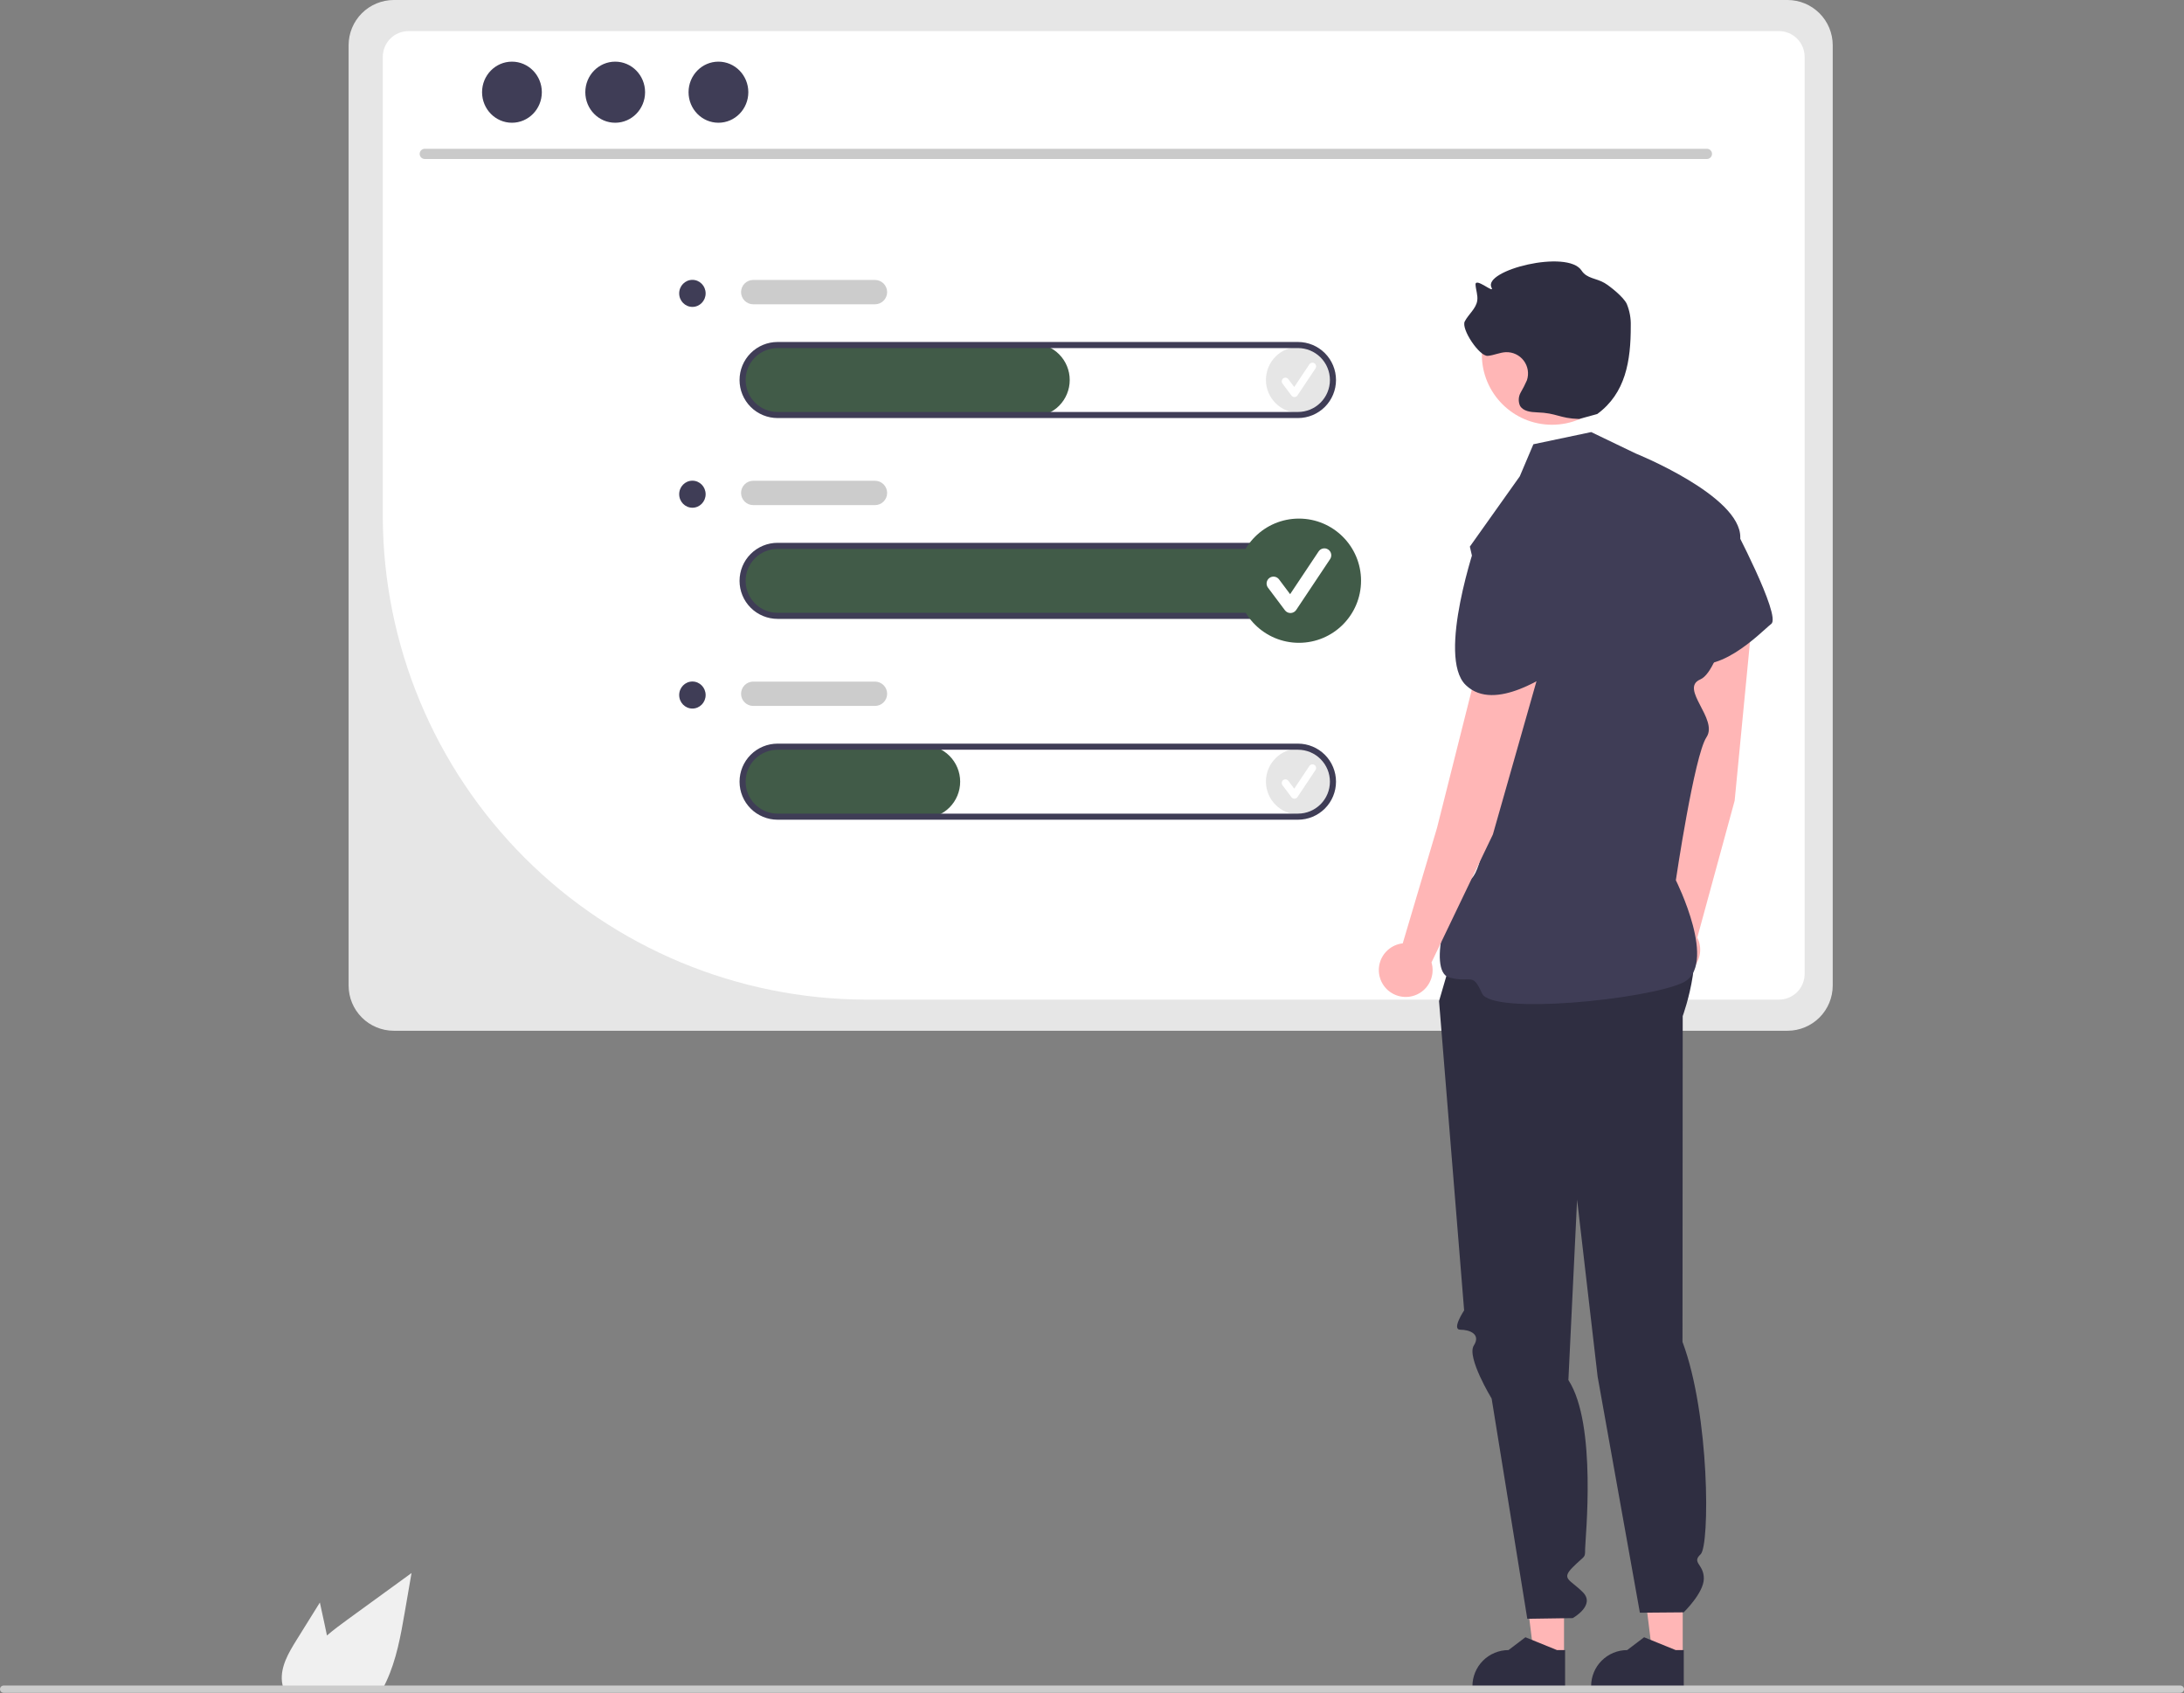 <svg width="276" height="214" viewBox="0 0 276 214" fill="none" xmlns="http://www.w3.org/2000/svg">
<rect x="0" y="0" width="276" height="214" fill="#808080" stroke="none"/>
<g clip-path="url(#clip0_59_834)">
<path d="M37.458 207.284L40.423 202.52L41.015 205.243C41.119 205.719 41.223 206.204 41.319 206.685C42.161 205.965 43.057 205.3 43.934 204.662C46.626 202.708 49.317 200.752 52.006 198.794L51.164 203.677C50.645 206.685 50.102 209.753 48.818 212.503C48.676 212.814 48.522 213.122 48.356 213.422H35.842C35.742 213.143 35.672 212.854 35.635 212.56C35.631 212.541 35.63 212.522 35.631 212.503C35.434 210.638 36.465 208.88 37.458 207.284Z" fill="#F0F0F0"/>
<path d="M225.899 0H49.763C48.25 0.002 46.799 0.605 45.729 1.675C44.659 2.744 44.057 4.195 44.055 5.708V124.555C44.056 126.068 44.658 127.519 45.728 128.589C46.798 129.659 48.25 130.261 49.763 130.263H225.899C227.412 130.261 228.864 129.659 229.934 128.589C231.004 127.519 231.606 126.068 231.608 124.555V5.708C231.605 4.195 231.003 2.744 229.933 1.675C228.863 0.605 227.412 0.002 225.899 0Z" fill="#E6E6E6"/>
<path d="M224.813 126.328H109.403C93.232 126.281 77.736 119.836 66.301 108.402C54.866 96.968 48.421 81.474 48.374 65.304V7.182C48.374 6.321 48.716 5.495 49.324 4.885C49.933 4.276 50.758 3.932 51.619 3.931H224.813C225.675 3.932 226.5 4.276 227.108 4.885C227.717 5.495 228.058 6.321 228.059 7.182V123.083C228.058 123.943 227.715 124.768 227.107 125.376C226.499 125.985 225.674 126.327 224.813 126.328Z" fill="white"/>
<path d="M215.723 20.091H53.666C53.497 20.088 53.337 20.018 53.219 19.898C53.101 19.777 53.035 19.616 53.035 19.447C53.035 19.279 53.101 19.117 53.219 18.996C53.337 18.876 53.497 18.806 53.666 18.803H215.723C215.891 18.806 216.051 18.876 216.169 18.996C216.287 19.117 216.353 19.279 216.353 19.447C216.353 19.616 216.287 19.777 216.169 19.898C216.051 20.018 215.891 20.088 215.723 20.091Z" fill="#CACACA"/>
<path d="M64.697 15.512C66.783 15.512 68.474 13.784 68.474 11.652C68.474 9.52 66.783 7.791 64.697 7.791C62.611 7.791 60.92 9.52 60.92 11.652C60.92 13.784 62.611 15.512 64.697 15.512Z" fill="#3F3D56"/>
<path d="M77.744 15.512C79.83 15.512 81.521 13.784 81.521 11.652C81.521 9.52 79.83 7.791 77.744 7.791C75.658 7.791 73.968 9.52 73.968 11.652C73.968 13.784 75.658 15.512 77.744 15.512Z" fill="#3F3D56"/>
<path d="M90.791 15.512C92.877 15.512 94.568 13.784 94.568 11.652C94.568 9.52 92.877 7.791 90.791 7.791C88.706 7.791 87.015 9.52 87.015 11.652C87.015 13.784 88.706 15.512 90.791 15.512Z" fill="#3F3D56"/>
<path d="M164.029 78.02H98.401C97.214 78.035 96.065 77.6 95.185 76.803C94.306 76.005 93.761 74.904 93.661 73.721C93.62 73.116 93.699 72.509 93.892 71.934C94.086 71.359 94.391 70.829 94.79 70.372C95.189 69.915 95.673 69.541 96.217 69.272C96.76 69.002 97.351 68.843 97.956 68.802C98.059 68.795 98.162 68.791 98.266 68.791H164.029C165.253 68.791 166.426 69.277 167.292 70.143C168.157 71.008 168.644 72.182 168.644 73.406C168.644 74.629 168.157 75.803 167.292 76.668C166.426 77.534 165.253 78.02 164.029 78.02Z" fill="#415B48"/>
<path d="M164.15 52.176C166.453 52.176 168.32 50.309 168.32 48.007C168.32 45.704 166.453 43.838 164.15 43.838C161.847 43.838 159.981 45.704 159.981 48.007C159.981 50.309 161.847 52.176 164.15 52.176Z" fill="#E6E6E6"/>
<path d="M163.581 50.177C163.509 50.177 163.438 50.16 163.374 50.128C163.31 50.096 163.254 50.049 163.21 49.991L162.073 48.475C162.036 48.426 162.009 48.37 161.994 48.311C161.978 48.252 161.975 48.191 161.983 48.13C161.992 48.07 162.012 48.011 162.043 47.959C162.074 47.906 162.115 47.86 162.164 47.824C162.213 47.787 162.269 47.76 162.328 47.745C162.387 47.73 162.449 47.727 162.509 47.736C162.57 47.744 162.628 47.765 162.68 47.796C162.733 47.828 162.779 47.869 162.815 47.918L163.559 48.91L165.47 46.044C165.538 45.941 165.644 45.87 165.765 45.845C165.885 45.821 166.011 45.845 166.113 45.913C166.216 45.98 166.287 46.086 166.312 46.207C166.336 46.327 166.312 46.453 166.244 46.555L166.242 46.558L163.967 49.97C163.926 50.032 163.871 50.083 163.806 50.119C163.741 50.155 163.668 50.175 163.594 50.177L163.581 50.177Z" fill="white"/>
<path d="M164.15 102.936C166.453 102.936 168.32 101.069 168.32 98.767C168.32 96.464 166.453 94.598 164.15 94.598C161.847 94.598 159.981 96.464 159.981 98.767C159.981 101.069 161.847 102.936 164.15 102.936Z" fill="#E6E6E6"/>
<path d="M163.581 100.936C163.509 100.936 163.438 100.92 163.374 100.888C163.31 100.855 163.254 100.809 163.21 100.751L162.073 99.234C162.036 99.186 162.009 99.13 161.994 99.071C161.978 99.012 161.975 98.95 161.983 98.89C161.992 98.829 162.012 98.771 162.043 98.719C162.074 98.666 162.115 98.62 162.164 98.583C162.213 98.547 162.269 98.52 162.328 98.505C162.387 98.49 162.449 98.487 162.509 98.495C162.57 98.504 162.628 98.525 162.68 98.556C162.733 98.588 162.779 98.629 162.815 98.678L163.559 99.67L165.47 96.803C165.538 96.701 165.644 96.629 165.765 96.605C165.885 96.58 166.011 96.605 166.113 96.672C166.216 96.74 166.287 96.846 166.312 96.967C166.336 97.087 166.312 97.213 166.244 97.315L166.242 97.318L163.967 100.73C163.926 100.792 163.871 100.843 163.806 100.879C163.741 100.914 163.668 100.934 163.594 100.936L163.581 100.936Z" fill="white"/>
<path d="M130.57 52.64H98.401C97.214 52.655 96.065 52.22 95.185 51.423C94.306 50.625 93.761 49.524 93.661 48.341C93.62 47.736 93.699 47.129 93.892 46.554C94.086 45.98 94.391 45.449 94.79 44.992C95.189 44.535 95.673 44.161 96.217 43.892C96.76 43.623 97.351 43.463 97.956 43.422C98.059 43.415 98.162 43.411 98.266 43.411H130.57C131.794 43.411 132.968 43.897 133.834 44.763C134.699 45.628 135.185 46.802 135.185 48.026C135.185 49.249 134.699 50.423 133.834 51.289C132.968 52.154 131.794 52.64 130.57 52.64Z" fill="#415B48"/>
<path d="M164.029 52.832H98.266C96.991 52.832 95.768 52.326 94.867 51.425C93.965 50.523 93.459 49.3 93.459 48.026C93.459 46.751 93.965 45.528 94.867 44.627C95.768 43.725 96.991 43.219 98.266 43.219H164.029C165.304 43.219 166.526 43.725 167.428 44.627C168.329 45.528 168.836 46.751 168.836 48.026C168.836 49.3 168.329 50.523 167.428 51.425C166.526 52.326 165.304 52.832 164.029 52.832ZM98.266 43.988C97.195 43.988 96.168 44.413 95.41 45.17C94.653 45.928 94.228 46.955 94.228 48.026C94.228 49.096 94.653 50.123 95.41 50.881C96.168 51.638 97.195 52.063 98.266 52.063H164.029C165.1 52.063 166.127 51.638 166.884 50.881C167.641 50.123 168.067 49.096 168.067 48.026C168.067 46.955 167.641 45.928 166.884 45.17C166.127 44.413 165.1 43.988 164.029 43.988H98.266Z" fill="#3F3D56"/>
<path d="M164.029 78.212H98.266C96.991 78.212 95.768 77.706 94.867 76.804C93.965 75.903 93.459 74.68 93.459 73.405C93.459 72.131 93.965 70.908 94.867 70.007C95.768 69.105 96.991 68.599 98.266 68.599H164.029C165.304 68.599 166.526 69.105 167.428 70.007C168.329 70.908 168.836 72.131 168.836 73.405C168.836 74.68 168.329 75.903 167.428 76.804C166.526 77.706 165.304 78.212 164.029 78.212ZM98.266 69.368C97.195 69.368 96.168 69.793 95.41 70.55C94.653 71.308 94.228 72.335 94.228 73.405C94.228 74.476 94.653 75.503 95.41 76.26C96.168 77.018 97.195 77.443 98.266 77.443H164.029C165.1 77.443 166.127 77.018 166.884 76.26C167.641 75.503 168.067 74.476 168.067 73.405C168.067 72.335 167.641 71.308 166.884 70.55C166.127 69.793 165.1 69.368 164.029 69.368H98.266Z" fill="#3F3D56"/>
<path d="M116.726 103.4H98.401C97.214 103.415 96.065 102.98 95.185 102.182C94.306 101.385 93.761 100.284 93.661 99.1C93.62 98.496 93.699 97.888 93.892 97.314C94.086 96.739 94.391 96.208 94.79 95.752C95.189 95.295 95.673 94.921 96.217 94.652C96.76 94.382 97.351 94.222 97.956 94.181C98.059 94.174 98.162 94.171 98.266 94.171H116.726C117.95 94.171 119.123 94.657 119.989 95.522C120.854 96.388 121.34 97.562 121.34 98.785C121.34 100.009 120.854 101.183 119.989 102.048C119.123 102.914 117.95 103.4 116.726 103.4Z" fill="#415B48"/>
<path d="M164.029 103.592H98.266C96.991 103.592 95.768 103.086 94.867 102.184C93.965 101.283 93.459 100.06 93.459 98.785C93.459 97.51 93.965 96.288 94.867 95.386C95.768 94.485 96.991 93.978 98.266 93.978H164.029C165.304 93.978 166.526 94.485 167.428 95.386C168.329 96.288 168.836 97.51 168.836 98.785C168.836 100.06 168.329 101.283 167.428 102.184C166.526 103.086 165.304 103.592 164.029 103.592ZM98.266 94.748C97.195 94.748 96.168 95.173 95.41 95.93C94.653 96.687 94.228 97.714 94.228 98.785C94.228 99.856 94.653 100.883 95.41 101.64C96.168 102.398 97.195 102.823 98.266 102.823H164.029C165.1 102.823 166.127 102.398 166.884 101.64C167.641 100.883 168.067 99.856 168.067 98.785C168.067 97.714 167.641 96.687 166.884 95.93C166.127 95.173 165.1 94.748 164.029 94.748H98.266Z" fill="#3F3D56"/>
<path d="M110.573 38.454H95.189C94.781 38.454 94.39 38.292 94.102 38.004C93.813 37.715 93.651 37.324 93.651 36.916C93.651 36.508 93.813 36.117 94.102 35.829C94.39 35.54 94.781 35.378 95.189 35.378H110.573C110.981 35.378 111.372 35.54 111.66 35.829C111.949 36.117 112.111 36.508 112.111 36.916C112.111 37.324 111.949 37.715 111.66 38.004C111.372 38.292 110.981 38.454 110.573 38.454Z" fill="#CCCCCC"/>
<path d="M110.573 63.834H95.189C94.781 63.834 94.39 63.672 94.102 63.384C93.813 63.095 93.651 62.704 93.651 62.296C93.651 61.888 93.813 61.497 94.102 61.208C94.39 60.92 94.781 60.758 95.189 60.758H110.573C110.981 60.758 111.372 60.92 111.66 61.208C111.949 61.497 112.111 61.888 112.111 62.296C112.111 62.704 111.949 63.095 111.66 63.384C111.372 63.672 110.981 63.834 110.573 63.834Z" fill="#CCCCCC"/>
<path d="M110.573 89.214H95.189C94.781 89.214 94.39 89.052 94.102 88.763C93.813 88.475 93.651 88.084 93.651 87.676C93.651 87.268 93.813 86.877 94.102 86.588C94.39 86.3 94.781 86.138 95.189 86.138H110.573C110.981 86.138 111.372 86.3 111.66 86.588C111.949 86.877 112.111 87.268 112.111 87.676C112.111 88.084 111.949 88.475 111.66 88.763C111.372 89.052 110.981 89.214 110.573 89.214Z" fill="#CCCCCC"/>
<path d="M87.502 38.785C88.425 38.785 89.174 38.02 89.174 37.077C89.174 36.133 88.425 35.368 87.502 35.368C86.579 35.368 85.831 36.133 85.831 37.077C85.831 38.02 86.579 38.785 87.502 38.785Z" fill="#3F3D56"/>
<path d="M87.502 64.165C88.425 64.165 89.174 63.4 89.174 62.456C89.174 61.513 88.425 60.748 87.502 60.748C86.579 60.748 85.831 61.513 85.831 62.456C85.831 63.4 86.579 64.165 87.502 64.165Z" fill="#3F3D56"/>
<path d="M87.502 89.545C88.425 89.545 89.174 88.78 89.174 87.836C89.174 86.893 88.425 86.128 87.502 86.128C86.579 86.128 85.831 86.893 85.831 87.836C85.831 88.78 86.579 89.545 87.502 89.545Z" fill="#3F3D56"/>
<path d="M197.652 209.265L193.845 209.265L192.033 194.579L197.653 194.579L197.652 209.265Z" fill="#FFB6B6"/>
<path d="M197.786 213.237L186.077 213.237V213.089C186.077 211.88 186.557 210.721 187.412 209.866C188.267 209.012 189.426 208.531 190.635 208.531H190.635L192.774 206.909L196.764 208.532L197.786 208.532L197.786 213.237Z" fill="#2F2E41"/>
<path d="M212.651 209.265L208.843 209.265L207.032 194.579L212.652 194.579L212.651 209.265Z" fill="#FFB6B6"/>
<path d="M212.785 213.237L201.076 213.237V213.089C201.076 211.88 201.556 210.721 202.411 209.866C203.265 209.012 204.424 208.531 205.633 208.531H205.633L207.772 206.909L211.763 208.532L212.785 208.532L212.785 213.237Z" fill="#2F2E41"/>
<path d="M184.549 117.286L181.857 126.515L185.028 165.602C185.028 165.602 183.395 168.045 184.549 168.045C185.703 168.045 187.182 168.587 186.25 170.047C185.318 171.506 188.504 176.746 188.504 176.746L193.01 204.577L198.751 204.492C198.751 204.492 201.67 202.866 200.032 201.222C198.394 199.578 197.24 199.578 198.778 198.04C200.317 196.502 200.317 196.965 200.317 195.772C200.317 194.579 201.858 180 198.203 174.407L199.304 151.605L201.898 173.971L207.239 203.808L212.77 203.762C212.77 203.762 215.325 201.3 215.32 199.478C215.315 197.655 213.742 197.504 214.913 196.426C216.084 195.348 216.084 178.788 212.623 169.584L212.65 128.41C212.65 128.41 216.05 119.169 212.606 115.536C209.162 111.902 184.549 117.286 184.549 117.286Z" fill="#2F2E41"/>
<path d="M219.215 101.184L221.534 77.169C221.629 76.151 221.32 75.137 220.674 74.345C220.028 73.553 219.096 73.046 218.08 72.935C217.053 72.823 216.024 73.123 215.218 73.769C214.413 74.416 213.897 75.356 213.785 76.382C213.777 76.451 213.771 76.519 213.768 76.588L212.124 101.607L210.484 116.768C209.816 116.969 209.226 117.37 208.794 117.918C208.362 118.466 208.109 119.134 208.069 119.831C208.03 120.527 208.206 121.219 208.574 121.812C208.942 122.405 209.483 122.871 210.124 123.146C210.766 123.421 211.476 123.491 212.159 123.348C212.843 123.205 213.465 122.855 213.942 122.346C214.419 121.837 214.728 121.193 214.827 120.503C214.926 119.812 214.809 119.107 214.494 118.485L219.215 101.184Z" fill="#FFB6B6"/>
<path d="M210.52 64.996L218.874 66.044C218.874 66.044 225.134 77.841 223.845 78.842C222.557 79.843 216.735 86.089 212.443 83.226C208.151 80.363 210.52 64.996 210.52 64.996Z" fill="#3F3D56"/>
<path d="M196.134 53.678C201.031 53.678 205.001 49.708 205.001 44.812C205.001 39.915 201.031 35.946 196.134 35.946C191.237 35.946 187.267 39.915 187.267 44.812C187.267 49.708 191.237 53.678 196.134 53.678Z" fill="#FFB6B6"/>
<path d="M199.56 52.951C197.016 52.867 196.785 52.195 194.24 52.112C193.43 52.085 192.474 51.974 192.082 51.265C191.968 50.999 191.917 50.71 191.934 50.421C191.95 50.133 192.034 49.852 192.177 49.6C192.467 49.102 192.729 48.587 192.961 48.059C193.101 47.644 193.137 47.202 193.068 46.77C192.998 46.339 192.824 45.93 192.562 45.581C192.299 45.231 191.955 44.951 191.56 44.764C191.164 44.577 190.73 44.489 190.293 44.508C189.518 44.542 188.791 44.906 188.019 44.972C186.96 45.064 184.618 41.568 185.106 40.623C185.58 39.704 186.536 39.01 186.686 37.987C186.784 37.317 186.508 36.652 186.47 35.977C186.414 34.975 188.953 37.233 188.488 36.344C187.347 34.164 198.098 31.46 199.868 34.192C200.529 35.213 201.708 35.143 202.759 35.756C203.447 36.158 205.186 37.544 205.582 38.408C205.945 39.29 206.117 40.239 206.085 41.192C206.101 45.624 205.426 49.702 201.85 52.322" fill="#2F2E41"/>
<path d="M193.779 56.143L201.086 54.605L206.698 57.304C206.698 57.304 219.974 62.644 219.928 67.909C219.883 73.174 217.55 84.71 214.871 85.864C212.192 87.017 217.191 90.863 215.653 93.17C214.115 95.477 211.784 111.24 211.784 111.24C211.784 111.24 217.232 122.091 212.623 124.208C208.014 126.324 188.537 128.303 187.289 125.541C186.04 122.78 186.029 124.287 183.15 123.533C180.272 122.78 183.153 112.216 185.751 111.153C188.348 110.09 189.886 87.017 189.886 87.017L185.751 69.077L192.06 60.196L193.779 56.143Z" fill="#3F3D56"/>
<path d="M188.661 105.457L195.263 82.251C195.539 81.267 195.418 80.214 194.925 79.319C194.432 78.423 193.607 77.758 192.627 77.465C191.637 77.17 190.571 77.28 189.662 77.771C188.753 78.262 188.077 79.094 187.782 80.084C187.762 80.15 187.744 80.216 187.728 80.283L181.609 104.598L177.269 119.216C176.575 119.294 175.922 119.582 175.399 120.044C174.875 120.505 174.506 121.117 174.342 121.795C174.178 122.473 174.227 123.185 174.482 123.835C174.737 124.484 175.186 125.04 175.767 125.425C176.349 125.811 177.035 126.008 177.733 125.991C178.43 125.973 179.105 125.741 179.667 125.326C180.228 124.911 180.647 124.333 180.869 123.671C181.09 123.01 181.102 122.296 180.904 121.627L188.661 105.457Z" fill="#FFB6B6"/>
<path d="M186.619 68.296L194.649 70.829C194.649 70.829 199.871 78.497 197.916 79.591C195.961 80.685 195.227 80.454 196.232 82.383C197.236 84.313 198.683 83.56 197.236 84.313C195.788 85.066 188.938 90.163 185.231 86.574C181.524 82.985 186.619 68.296 186.619 68.296Z" fill="#3F3D56"/>
<path d="M2.03716e-06 213.473C-0 213.532 0.011 213.592 0.034 213.647C0.057 213.703 0.09 213.753 0.133 213.796C0.175 213.838 0.225 213.872 0.28 213.895C0.336 213.918 0.395 213.93 0.455 213.93H275.542C275.664 213.93 275.78 213.882 275.866 213.796C275.952 213.71 276 213.594 276 213.473C276 213.351 275.952 213.235 275.866 213.149C275.78 213.063 275.664 213.015 275.542 213.015H0.458C0.398 213.015 0.338 213.026 0.283 213.049C0.228 213.072 0.177 213.105 0.135 213.148C0.092 213.19 0.058 213.24 0.035 213.295C0.012 213.351 0 213.41 2.03716e-06 213.47V213.473Z" fill="#CCCCCC"/>
<path d="M164.15 81.236C168.486 81.236 172 77.722 172 73.387C172 69.052 168.486 65.538 164.15 65.538C159.815 65.538 156.3 69.052 156.3 73.387C156.3 77.722 159.815 81.236 164.15 81.236Z" fill="#415B48"/>
<path d="M163.079 77.472C162.944 77.472 162.81 77.441 162.689 77.38C162.568 77.319 162.462 77.231 162.381 77.123L160.239 74.268C160.1 74.082 160.041 73.85 160.073 73.62C160.106 73.391 160.229 73.184 160.414 73.045C160.599 72.906 160.832 72.847 161.061 72.879C161.291 72.912 161.497 73.035 161.636 73.22L163.037 75.088L166.636 69.691C166.764 69.497 166.963 69.363 167.19 69.317C167.417 69.27 167.653 69.316 167.846 69.444C168.039 69.572 168.174 69.771 168.22 69.998C168.266 70.225 168.22 70.461 168.093 70.654L168.089 70.659L163.806 77.083C163.728 77.2 163.624 77.296 163.502 77.363C163.38 77.431 163.243 77.468 163.104 77.472L163.079 77.472Z" fill="white"/>
</g>
<defs>
<clipPath id="clip0_59_834">
<rect width="276" height="213.93" fill="white"/>
</clipPath>
</defs>
</svg>
